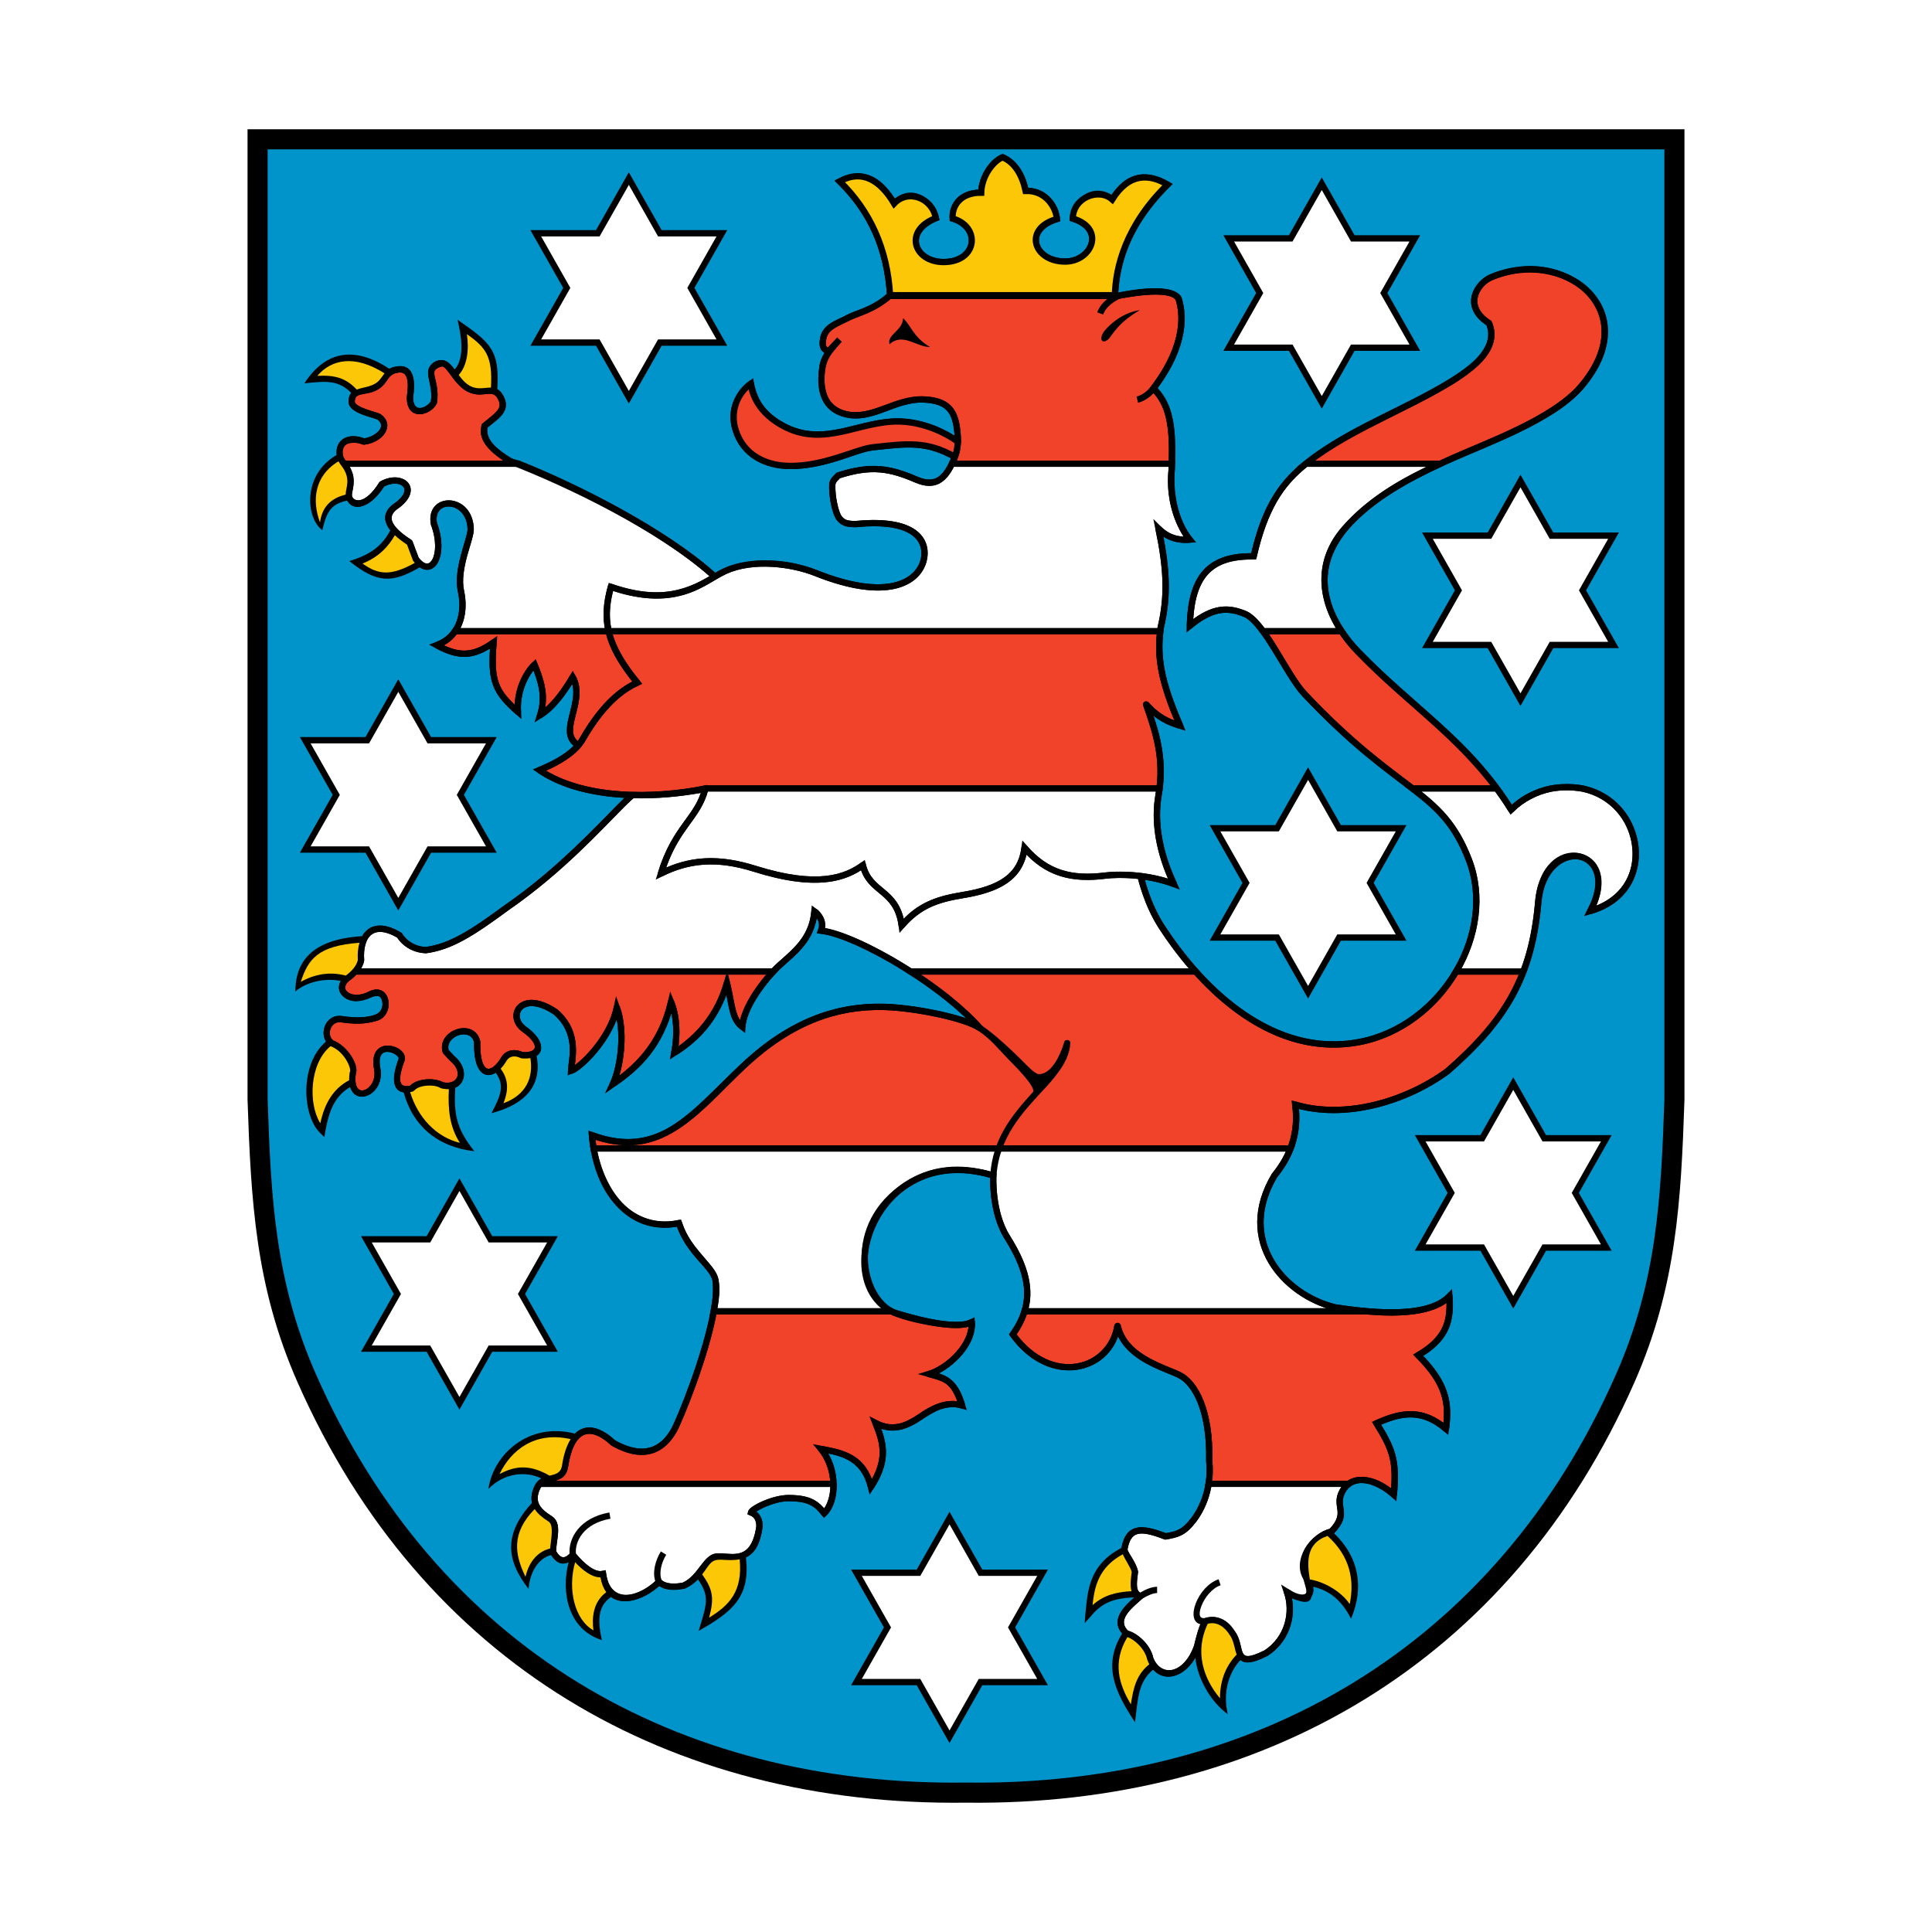 <?xml version="1.0" encoding="UTF-8" standalone="no"?>
<svg
   xmlns:dc="http://purl.org/dc/elements/1.1/"
   xmlns:cc="http://creativecommons.org/ns#"
   xmlns:rdf="http://www.w3.org/1999/02/22-rdf-syntax-ns#"
   xmlns:svg="http://www.w3.org/2000/svg"
   xmlns="http://www.w3.org/2000/svg"
   xmlns:xlink="http://www.w3.org/1999/xlink"
   xmlns:sodipodi="http://sodipodi.sourceforge.net/DTD/sodipodi-0.dtd"
   xmlns:inkscape="http://www.inkscape.org/namespaces/inkscape"
   viewBox="0 0 800 800"
   id="svg3072"
   version="1.1"
   inkscape:version="0.48.4 r9939"
   width="100%"
   height="100%"
   sodipodi:docname="Coat_of_arms_of_Thuringia.svg">
  <defs
     id="defs3117" />
  <sodipodi:namedview
     pagecolor="#ffffff"
     bordercolor="#666666"
     borderopacity="1"
     objecttolerance="10"
     gridtolerance="10"
     guidetolerance="10"
     inkscape:pageopacity="0"
     inkscape:pageshadow="2"
     inkscape:window-width="1301"
     inkscape:window-height="744"
     id="namedview3115"
     showgrid="false"
     inkscape:zoom="0.34005764"
     inkscape:cx="-72.525424"
     inkscape:cy="347"
     inkscape:window-x="65"
     inkscape:window-y="24"
     inkscape:window-maximized="1"
     inkscape:current-layer="svg3072" />
  <rect
     style="fill:#ffffff;fill-opacity:1;stroke:none"
     id="rect3146"
     width="800"
     height="800"
     x="0"
     y="0" />
  <g
     id="g3121"
     transform="translate(102,53.52)">
    <path
       id="path3074"
       d="M 297.91,692.93 C 175.44,694.51 72.58,635.45 21.19,518.82 3.781,479.31 1.914,443.75 0.502,401.87 L 0.5,0 h 595 v 401.87 c -1.416,41.875 -3.282,77.44 -20.691,116.95 -51.38,116.6 -154.47,175.65 -276.9,174.11 z"
       inkscape:connector-curvature="0" />
    <path
       id="path3076"
       d="M 587.19,401.66 587.188,8.32 H 8.828 v 393.42 c 1.337,40.65 3.077,75.39 19.971,113.73 49.939,113.33 149.64,170.68 269.06,169.14 119.42,1.54 219.4,-55.81 269.34,-169.14 16.92,-38.41 18.61,-73.1 19.99,-113.81"
       inkscape:connector-curvature="0"
       style="fill:#0094cb" />
    <g
       id="g3078"
       style="stroke:#000000;stroke-width:2.6">
      <path
         id="path3080"
         d="m 40.568,138.49 c 0,0 -1.353,-1.551 -1.612,-2.518 -1.533,-5.729 2.772,-9.414 9.684,-6.645 7.1,-0.763 11.294,-6.908 6.147,-10.342 -3.03,-1.157 -10.447,-2.613 -11.148,-5.765 -0.381,-6.102 5.498,-3.843 10.01,-6.484 4.958,-2.905 3.051,-6.528 9.387,-7.291 5.34,-0.572 5.575,5.446 4.767,11.11 -0.507,9.277 7.863,6.337 9.872,2.492 1.424,-9.592 -5.06,-13.978 2.948,-16.07 3.336,-0.874 6.337,8.01 11.531,10.531 5.895,2.865 9.579,-1.526 12.629,2.67 3.578,5.541 0,7.671 -6.127,12.646 -0.132,1.801 -2.586,6.61 10.633,14.657 1.174,0.453 3.596,1.016 3.596,1.016 h -72.31 z m 149.46,134.49 c -22.278,4.468 -50.908,4.435 -68.68,-7.604 6.323,-2.586 14.452,-6.815 17.82,-12.649 4.309,-7.469 11.782,-18.679 22.704,-23.565 -6.697,-8.141 -10.39,-14.877 -11.873,-21.359 h 228.42 c -1.191,10.457 -0.057,20.16 8.212,39.18 -4.599,-1.436 -9.25,-3.354 -14.08,-8.909 2.813,8.106 7.49,19.615 5.578,34.908 h -188.1 z M 438.758,138.5 c 19.387,-15.635 50.11,-25.542 68.02,-39.535 9.639,-7.529 9.696,-14.201 7.76,-18.682 -11.209,-7.185 -4.599,-16.67 0.862,-18.969 10.303,-4.337 23.568,-5.461 35.639,2.299 9.958,6.4 18.971,22.418 1.724,42.824 -11.573,13.696 -39.924,23.739 -52.31,29.32 -1.93,0.87 -3.952,1.783 -6.03,2.747 z m 14.677,69.3 c 1.917,2.912 4.193,5.734 6.789,8.423 21.545,22.324 40.806,33.88 57.57,56.753 h -34.906 c -10.593,-8.165 -24.769,-17.949 -44.805,-39.22 -5.216,-5.535 -11.227,-17.891 -17.15,-25.956 z m -303.43,0 c 1.483,6.482 5.176,13.216 11.873,21.358 -10.922,4.886 -18.396,16.1 -22.704,23.565 -0.468,0.812 -1.028,1.592 -1.664,2.341 -9.292,-5.263 3.363,-17.793 -2.362,-28.2 -4.575,7.784 -9.08,13.05 -13.508,15.808 2.474,-7.685 0.557,-13.911 -2.299,-20.982 -3.618,3.465 -7.474,10.922 -6.898,19.544 -9.485,-8.336 -11.434,-12.836 -10.06,-28.741 -8.091,5.743 -14.08,6.323 -23.568,1.151 3.4,-1.238 5.91,-3.292 7.641,-5.843 z M 44.995,348.75 h 173.2 c -5.402,5.756 -12.447,15.633 -12.824,22.949 -4.386,-3.432 -3.936,-8.176 -6.337,-18.204 -3.814,13.436 -11.818,22.537 -21.827,28.97 1.526,-8.05 0.953,-15.534 -1.335,-21.11 -4.24,18.587 -15.343,27.974 -24.16,34.12 3.467,-7.366 5.184,-22.21 1.716,-31.786 -2.67,12.821 -14.967,24.818 -18.968,26.21 0.255,-4.572 3.668,-15.489 -6.291,-24.306 -14.39,-9.77 -20.589,1.746 -13.05,7.103 8.05,5.721 7.274,11.271 -0.961,10.719 -2.667,-1.345 -5.83,-1.144 -7.48,1.526 -4.336,7.475 -11.356,8.95 -11.11,-7.1 -1.951,-8.243 -15.288,-3.532 -13.01,4.049 l 2.668,2.861 c 6.528,5.339 3.636,12.935 -4.195,11.11 -2.98,-1.862 -10.06,-1.63 -12.483,1.335 -7.482,1.907 -7.1,-4.386 -4.195,-12.06 0.763,-4.24 -12.675,-8.815 -10.15,4 1.91,10.426 -12.08,15.627 -10.15,1.761 1.28,-2.605 -2.905,-10.385 -8.815,-12.483 -4.081,-3.314 -1.38,-10.722 4.082,-9.921 5.184,0.761 9.501,0.914 14.503,-0.612 6.06,-1.847 4.77,-13.465 -2.714,-9.572 -8.05,4.19 -14.919,-1.723 -9.578,-6.534 1.047,-0.708 2.336,-1.751 3.457,-3.03 z m 76.46,212.16 c 3.209,-3.534 9.523,-0.832 10.528,-7.363 2.479,-16.11 10.531,-18.394 19.918,-9.578 12.792,7.192 20.556,2.88 25.1,-5.146 2.403,-4.235 13.235,-30.72 16.547,-49.4 h 73.53 c 0.726,0.382 1.474,0.694 2.241,0.927 13.275,4.04 25.725,6.291 31.06,3.623 0.572,9.959 -10.531,19.348 -17.631,21.445 6.147,1.716 10.196,2.096 13.627,13.01 -6.337,-1.907 -13.01,1.57 -16.874,4.424 -5.199,3.841 -11.672,6.724 -18.962,2.866 3.432,8.435 5.193,15.343 -1.907,26.448 -3.292,-13.399 -14.1,-14.437 -20.683,-15.725 3.556,4.232 5.09,9.56 5.171,14.463 H 121.44 m 342.15,-71.48 c 12.898,1.147 27.821,0.829 34.554,-6.192 0.575,9.196 -0.349,17.17 -12.933,24.43 11.729,11.695 12.933,19.831 11.496,30.466 -9.485,-8.05 -17.829,-7.22 -28.742,-2.299 7.03,11.272 8.336,15.808 7.185,29.604 -7.346,-6.659 -14.426,-7.447 -18.627,-4.527 h -58.06 c 0.455,-2.855 0.604,-6.05 0.236,-9.557 0.507,-20.947 -5.907,-32.14 -12.07,-35.36 -6.04,-3.155 -22.993,-7.178 -25.868,-20.687 -2.875,18.682 -27.592,25.579 -43.4,3.737 2.222,-3.14 3.901,-6.296 4.91,-9.616 z m -70.52,-140.68 c 18.676,20.881 42.21,34.02 67.65,29.25 17.233,-3.234 31.682,-14.731 40.23,-29.25 h 27.842 c -6.082,15.972 -16.393,28.14 -31.508,41.36 -17.599,12.817 -42.537,19.831 -62.944,13.797 0.929,7.126 -0.032,13.1 -1.988,18.17 h -288.57 c -0.304,-1.776 -0.54,-3.621 -0.704,-5.533 28.736,10.531 42.22,-9.488 63.04,-28.932 19.434,-18.15 38.33,-24.623 57.637,-24.2 13.08,0.285 34.35,4.718 40.11,8.862 -7.361,-8.255 -18.02,-16.584 -28.852,-23.521 z M 292.16,138.494 c 0.309,-0.639 0.609,-1.317 0.906,-2.028 1.662,-3.99 1.868,-7.76 1.147,-12.795 -1.041,-7.286 -3.938,-11.323 -13.654,-11.781 -12.215,-0.575 -21.12,8.768 -32.3,6.093 -11.865,-2.84 -10.353,-15.03 -9.694,-19.653 0.354,-2.476 1.4,-4.364 2.697,-6.17 0,0 -0.881,-0.495 -1.211,-0.661 -1.816,-1.045 -1.597,-3.302 -0.936,-5.951 1.65,-4.292 5.77,-5.147 10.159,-7.529 3.502,-1.9 10.204,-3.02 16.987,-9.04 l 94.77,-0.007 c 0,0 21.844,-4.788 25,1.248 1.666,5.468 3.737,18.394 -10.451,37.1 6.939,6.789 8.06,16.07 7.645,31.18"
         inkscape:connector-curvature="0"
         style="fill:#f0432a" />
      <path
         id="path3082"
         d="m 190.05,273.13 c -3.161,12.359 -12.359,15.521 -18.394,35.06 11.496,-5.748 23.28,-6.898 38.795,-2.01 26.19,8.247 37.705,3.67 44.842,-1.436 2.875,11.784 14.08,9.773 16.09,25 7.185,-8.334 14.664,-10.915 25.294,-12.646 15.561,-2.536 24.04,-7.776 25.579,-19.544 9.196,10.635 19.544,13.221 33.34,11.491 3.363,-0.423 8.711,-0.547 14.664,0.176 0.312,1.288 0.678,2.562 1.048,3.834 1.203,4.02 2.985,8.852 5.558,13.579 0.624,1.146 1.291,2.279 2.01,3.398 3.913,6.04 8.175,11.771 12.737,17.04 l 1.464,1.664 h -118.06 l -2.642,-1.666 c -13.684,-8.46 -27.25,-14.515 -34.411,-15.227 1.907,-4.767 -2.711,-8.05 -2.711,-8.05 -0.94,11.92 -9.59,17.97 -14.53,22.46 l -0.005,-0.003 -0.886,0.832 c -0.52,0.505 -1.065,1.06 -1.632,1.664 H 45 c 0.455,-0.517 0.881,-1.077 1.253,-1.664 0.585,-0.924 1.033,-1.922 1.243,-2.979 -0.731,-10.291 4.582,-17.1 15.915,-10.342 0,0 3.242,5.889 10.914,6.147 10.313,-1.401 18.959,-6.918 33.522,-17.629 22.461,-15.517 37.813,-32.633 46.985,-41.861 1.946,-1.957 3.608,-3.557 5.01,-4.715 10.11,0.288 20.351,-0.703 29.505,-2.437 m 231.59,-65.46 c -2.568,-3.5 -5.117,-6.191 -7.578,-7.168 -6.316,-2.512 -12.683,-3.311 -22.699,4.961 0.575,-19.831 7.611,-29.07 26.443,-28.742 4.599,-20.12 11.353,-29.631 20.11,-37.08 0.505,-0.429 1.018,-0.854 1.541,-1.275 h 55.663 c -12.973,6.01 -28.365,14.08 -39.542,26.808 -11.482,13.08 -10.474,28.777 -1.446,42.495 h -32.494 z m 85.266,94.66 c -5.714,-14.774 -12.725,-21.316 -23.316,-29.477 h 34.906 c 2.02,2.751 3.995,5.664 5.939,8.779 4.555,-4.555 10.452,-7.544 16.645,-8.779 3.68,-0.581 7.67,-0.853 12.839,0 6.647,1.377 12.79,4.99 17.07,11.08 8.368,11.898 7.764,33.34 -13.792,39.661 13.782,-26.325 -18.969,-32.766 -21.557,-3.737 -0.953,11.08 -2.974,20.442 -6.144,28.766 l -27.838,-0.002 c 8.35,-14.18 11.07,-31.24 5.25,-46.29 z m -419.75,-94.66 c 3.103,-4.565 3.703,-10.714 2.417,-16.588 -2.01,-9.189 4.104,-21.738 4.03,-25.566 -0.288,-13.802 -17.394,-13.948 -15.234,-2.306 4.886,12.933 -1,23.2 -7.474,14.659 l -2.586,-6.898 c -9.376,-6.02 -11.615,-11.335 -4.961,-15.517 9.196,-7.1 1.335,-13.01 -6.528,-8.626 -5.585,8.996 -11.641,9.723 -13.438,5.765 -1.038,-2.289 1.57,-5 -0.19,-10.573 -0.453,-1.431 -1.925,-3.66 -1.925,-3.66 h 72.29 c 24.752,9.891 60.49,28.03 81.14,46.786 -8.223,4.867 -19.863,12.188 -43.04,4.22 -1.798,6.499 -2.325,12.294 -0.951,18.305 h -63.55 z m 156.68,353.11 c 0.082,5.089 -1.405,9.716 -3.836,12.177 -3.096,-3.812 -5.855,-6.296 -14.776,-6.286 -6.504,0.007 -15.04,4.391 -15.529,5.905 2.523,0.953 3.581,3.239 3.477,5.956 -2.67,18.585 -15.15,10.342 -19.348,12.826 -4.02,2.38 -5.194,8.43 -11.912,11.526 -7.819,1.716 -10.342,-1.57 -10.342,-1.57 -6.84,7.03 -21.07,12.07 -23.16,-3.242 -3.928,0.933 -8.842,-3.42 -12.483,-7.863 -1.907,1.907 -4.973,4.453 -8.2,-1.144 -0.25,-4.44 2.61,-11.392 -1.182,-13.773 -5.537,-3.479 -8.163,-7.01 -5.345,-13.05 0.272,-0.58 0.594,-1.06 0.956,-1.459 h 121.68 z m 213.4,0 c -1.058,0.735 -1.934,1.706 -2.585,2.876 -3.797,6.826 3.104,8.837 -4.656,16.884 -7.784,1.8 -14.89,12.13 -10.352,19.256 4.03,6.323 0.58,11.209 -8.04,5.748 2.873,8.334 0.575,19.256 -8.623,25.292 -14.37,7.185 -9.485,-2.299 -14.08,-8.336 -4.599,-7.474 -10.922,-4.886 -10.922,-4.886 -1.278,1.038 -3.074,8.302 -3.564,10.407 -4.46,12.784 -15.667,14.956 -19.427,5.112 -1.099,-5.302 -6.534,-9.713 -9.773,-10.347 -6.798,-6.03 2.445,-12.415 5.748,-15.521 -3.544,-1 -2.873,-5.173 -2.299,-10.06 -0.897,-4.235 -4.901,-8.04 -4.312,-9.773 1.607,-8.525 6.444,-9 16.958,-4.886 4.886,-0.862 7.474,-1.437 11.494,-6.61 1.322,-1.699 5.084,-7.03 6.377,-15.16 h 58.06 z m -30.8,-127.69 c -16.1,27.02 4.02,49.44 25,54.61 3.682,0.557 8.141,1.174 12.871,1.595 h -141.32 c 2.556,-8.406 0.825,-17.849 -7.21,-30.624 -6.642,-10.556 -5.748,-25.579 -5.748,-25.579 -7.802,-2.289 -20.598,-4.822 -33.34,2.299 -27.808,15.539 -22.258,46.851 -8.892,53.904 h -73.54 c 0.901,-5.075 1.246,-9.574 0.716,-12.893 -0.891,-5.583 -10.962,-10.991 -15.15,-23.587 -16.532,3.401 -31.436,-8.091 -35.32,-30.876 l 288.57,5e-4 c -1.673,4.332 -4.072,8 -6.636,11.15 z m -236.39,-159.95 0.688,-0.292 188.1,-0.002 c -0.113,0.899 -0.25,1.811 -0.409,2.735 h -0.002 c -1.873,10.857 0.003,23.286 6.326,36.795 -10.633,-4.02 -22.575,-4.193 -28.454,-3.457 -13.795,1.731 -24.14,-0.855 -33.34,-11.491 -1.54,11.769 -10.02,17.01 -25.579,19.544 -10.63,1.731 -18.11,4.31 -25.294,12.646 -2.01,-15.232 -13.22,-13.22 -16.09,-25 -7.137,5.105 -18.649,9.684 -44.842,1.436 -15.514,-4.886 -27.298,-3.735 -38.795,2.01 6.04,-19.544 15.232,-22.706 18.394,-35.06 m -40.05,-65.34 c -1.374,-6.01 -0.847,-11.806 0.951,-18.305 27.592,9.485 38.831,-2.695 47.42,-6.61 11.353,-5.173 27.521,-3.066 37.36,0.862 29.891,11.928 42.39,3.737 44.692,-5.173 1.748,-6.773 -1.437,-17.676 -28.02,-15.09 -3.448,0 -5.173,-0.287 -6.903,-2.45 -1.667,-2.085 -3.156,-9.478 -2.868,-14.221 0.634,-2.113 1.436,-2.201 2.444,-3.448 13.797,-4.455 21.493,-2.935 32.33,1.718 7.19,3.086 11.351,0.517 14.763,-6.588 h 91.08 l -0.069,2.14 c -1.92,18.481 7.474,29.32 7.474,29.32 -4.599,0.287 -8.909,-0.575 -12.933,-4.599 3.45,16.67 4.02,27.88 0.862,41.1 l -0.166,1.347 h -228.42 z"
         inkscape:connector-curvature="0"
         style="fill:#ffffff" />
    </g>
    <path
       id="path3084"
       d="m 437.82,600.73 c -0.49,-2.18 -1.79,-9.44 0.86,-13.58 2.368,-3.688 6.125,-6.64 9.934,-7.655 6.721,-7.162 0.253,-9.251 4.198,-16.343 4.651,-8.362 15.08,-5.132 21.242,-0.356 0.75,-11.554 -0.745,-15.949 -7.182,-26.27 0,0 -0.55,-1.179 0.572,-1.885 10.469,-4.72 18.981,-5.865 28.25,1.01 0.887,-9.139 -0.84,-16.532 -11.393,-27.06 0,0 -1.104,-1.13 0.27,-2.06 10.784,-6.219 12.552,-12.817 12.4,-20.541 -10.833,7.866 -33.32,5.112 -46.49,3.123 -21.435,-5.285 -42.609,-28.469 -25.874,-56.56 6.915,-8.524 9.869,-17.597 8.45,-28.477 0,0 -0.069,-1.65 1.669,-1.424 19.893,5.884 44.39,-0.934 61.76,-13.567 23.685,-20.735 34.508,-38.37 37.16,-69.22 2.752,-30.892 35.89,-23.545 25.361,1.61 23.696,-9.392 17.658,-42.19 -5.919,-47.19 -4.02,-0.685 -8.18,-0.806 -12.572,0 -5.91,1.203 -11.521,4.065 -15.85,8.394 -1.214,0.768 -2.036,-0.233 -2.036,-0.233 -17.263,-27.677 -41.33,-42.514 -63.34,-65.31 -13.969,-14.473 -20.708,-35.24 -5.385,-52.693 19.09,-21.743 47.5,-29.31 72.44,-41.481 10.07,-4.912 19.828,-10.749 25.425,-17.371 25.968,-30.728 -7.01,-55.22 -35.857,-43.07 -5.104,2.148 -10.474,10.374 -0.664,16.663 l 0.495,0.582 c 6.04,13.979 -14.08,24.881 -23.789,30.23 -17.862,9.84 -38.31,17.535 -53.887,30.78 -8.515,7.239 -15.14,16.489 -19.684,36.37 0,0 0.034,0.959 -1.298,1.016 -17.02,-0.299 -23.86,7.313 -24.982,24.655 9.159,-6.7 15.514,-5.875 21.745,-3.396 8.711,3.465 17.944,25.75 25.19,33.445 9.974,10.588 18.488,18.317 25.827,24.415 7.358,6.113 13.538,10.592 18.825,14.665 10.689,8.237 17.904,14.956 23.737,30.04 5.961,15.415 3.202,32.786 -5.198,47.19 -8.693,14.909 -23.508,26.782 -41.26,30.11 -35.862,6.727 -65.52,-21.26 -83.19,-48.53 -4.567,-7.105 -7.175,-14.959 -8.564,-20.324 -5.471,-0.594 -10.347,-0.465 -13.453,-0.075 -13.236,1.662 -23.578,-0.574 -32.69,-9.961 -2.561,10.789 -11.606,15.635 -26.18,18.01 -10.479,1.707 -17.609,4.201 -24.512,12.208 -1.662,1.06 -2.288,-0.683 -2.288,-0.683 -1.833,-13.872 -11.893,-12.618 -15.546,-23.09 -7.635,4.908 -19.7,8.399 -44.488,0.594 -15.222,-4.792 -26.652,-3.648 -37.818,1.935 -2.049,0.392 -1.835,-1.556 -1.835,-1.556 3.076,-9.961 6.972,-15.769 10.464,-20.606 2.89,-4 5.718,-7.655 7.319,-12.395 -8.688,1.556 -18.318,2.449 -27.885,2.216 -1.879,1.607 -4.255,3.998 -7.192,7.02 -13.899,14.276 -27.994,27.894 -44.488,39.29 -14.53,10.685 -23.431,16.42 -34.12,17.872 -4.921,-0.146 -9.496,-2.526 -12.04,-6.482 -9.835,-5.721 -14.348,-0.354 -13.664,9.288 l -0.022,0.347 c -0.694,3.494 -3.586,6.506 -6.427,8.448 -4.253,3.92 1.983,7.558 8.163,4.342 9.168,-4.768 11.578,9.582 3.7,11.985 -5.265,1.607 -9.798,1.431 -15.08,0.656 -3.817,-0.56 -6.246,4.785 -3.222,7.479 5.939,2.266 10.917,10.233 9.419,13.988 -1.525,11.628 9.109,6.395 7.593,-1.873 -2.87,-14.583 13.912,-10.627 12.723,-4.02 -1.191,3.21 -4.81,12.23 2.204,10.65 3.098,-3.207 10.322,-3.299 13.674,-1.39 5.654,1.191 8.778,-4.04 2.814,-8.919 l -2.732,-2.92 -0.297,-0.517 C 78.526,373 94.484,367.562 96.848,377.547 l 0.035,0.322 c -0.235,14.912 5.119,12.535 8.674,6.407 2.081,-3.365 5.952,-3.537 8.939,-2.144 5.312,0.265 7.982,-2.598 -0.132,-8.361 -8.857,-6.291 -1.414,-20.08 14.54,-9.253 7.561,6.677 8.319,14.12 7.14,22.993 4.787,-3.447 13.891,-13.453 16.1,-24.08 0.111,-0.621 1.788,-1.355 2.511,-0.179 3.03,8.364 2.259,20.44 -0.196,28.611 7.908,-6.06 16.539,-15.03 20.13,-30.788 -1e-4,-0.884 1.982,-1.513 2.486,-0.206 2.11,5.141 2.803,11.73 1.89,18.828 8.616,-6.164 15.408,-14.59 18.801,-26.55 0.188,-0.713 2.179,-1.446 2.531,0.052 0.904,3.77 1.847,12.433 4.151,15.694 1.776,-7.871 9.359,-18.13 15.373,-23.598 6.939,-6.305 13.273,-11.05 14.12,-21.586 0.075,-0.837 1.333,-1.885 2.897,-0.257 1.89,1.969 3.276,4.508 2.787,7.326 8.198,1.426 22.17,8 35.721,16.638 11.02,7.02 21.943,15.517 29.497,23.992 l -1.741,1.932 c -5.412,-3.894 -26.32,-8.331 -39.37,-8.616 -18.937,-0.414 -37.507,5.909 -56.716,23.85 -18.05,16.861 -33.599,39.31 -62.43,29.881 2,17.263 12.921,37.61 34.25,33.22 0,0 1.188,-0.287 1.505,0.869 2.804,8.428 7.831,12.421 12.799,18.939 4.055,5.32 2.784,11.995 1.686,18.18 -3.339,18.825 -14.221,45.45 -16.693,49.811 -4.894,8.634 -13.446,13.198 -26.884,5.642 -8.69,-8.108 -15.627,-6.689 -17.986,8.638 -1.281,8.326 -9.278,4.216 -11.593,9.174 -2.395,5.134 -0.468,8.05 4.856,11.392 4.57,2.87 1.686,10.167 1.779,14.499 2.197,3.628 3.871,2.63 5.54,1.033 -0.483,-6.464 4.166,-14.899 16.48,-17.09 l 0.46,2.576 c -11.247,2 -14.769,9.475 -14.317,14.476 3.722,4.463 7.983,7.821 10.925,7.123 0,0 1.394,-0.258 1.598,1.095 1.632,11.972 12.462,10.494 20.38,3.235 -1.323,-3.774 0.049,-8.797 2.283,-12.376 l 2.221,1.385 c -2.147,3.442 -3.041,7.781 -1.91,10.447 2,1.979 6.58,1.528 8.814,1.05 6.469,-3.054 8.418,-11.71 14.174,-12.08 2.744,-0.178 5.464,0.533 8.218,0.138 3.239,-0.466 6.697,-2.44 7.983,-11.272 0.07,-2.306 -0.812,-3.926 -2.635,-4.616 -0.611,-0.007 -0.924,-0.951 -0.782,-1.629 0.792,-2.439 10.258,-6.801 16.772,-6.809 8.389,-10e-5 11.764,2.154 14.766,5.55 4.562,-6.667 2.625,-17.862 -2.325,-23.753 -0.53,-0.518 -0.215,-2.196 1.253,-2.125 9.273,1.815 16.987,3.494 20.817,13.802 5.02,-9.166 3.38,-15.201 0.309,-22.748 -0.582,-1.397 0.572,-2.445 1.823,-1.649 13.156,6.962 19.268,-9.587 33.24,-7.88 -2.799,-7.5 -5.268,-8.126 -12,-10 -0.902,0.148 -1.218,-1.884 -0.018,-2.516 6.38,-1.885 15.853,-9.87 16.66,-18.308 -7.256,1.929 -26.471,-2.055 -32.575,-5.276 -26.661,-14.07 -6.59,-73.23 43.21,-58.62 l 0.938,1.333 c 0,0 -0.213,3.656 0.377,8.597 0.597,4.991 2,11.165 5.173,16.209 8.857,14.08 12.319,26.904 2.801,40.91 15.341,20.291 37.89,13.04 40.498,-3.911 0.023,-0.75 2.01,-1.588 2.573,-0.074 1.323,6.222 5.9,10.352 11.122,13.366 5.335,3.078 11.06,4.862 14.07,6.434 6.843,3.576 13.267,15.43 12.775,36.467 0.916,8.914 -1.335,18.427 -6.89,25.574 -4.294,5.523 -7.236,6.202 -12.299,7.095 l -0.704,-0.07 c -10.489,-4.106 -13.857,-3.185 -15.217,4.159 0.418,2.118 3.576,5.454 4.329,9.01 l 0.02,0.423 c -0.231,1.962 -1.342,7.153 0.881,8.448 2.217,-1.315 4.808,-2.435 7.02,-2.435 v 2.61 h 0.017 c -1.597,0 -3.869,0.943 -6.098,2.321 -3.271,3.036 -11.06,8.399 -5.919,13.278 3.715,0.958 9.186,5.575 10.402,11.17 2.984,7.61 12.483,7.495 16.911,-5.104 0.319,-1.364 1.35,-5.869 2.583,-8.76 -6.385,-1.479 -1.052,-15.694 7.569,-18.617 l 0.84,2.479 c -3.562,1.208 -6.721,5.162 -8.03,8.78 -0.644,1.774 -1.573,5.248 1.531,4.803 0.208,-0.072 0.605,-0.198 1.151,-0.3 4.733,-0.896 8.685,1.686 11.185,5.719 4.882,6.494 -0.371,14.28 12.349,7.94 8.579,-5.672 10.739,-15.903 8.04,-23.731 -0.245,-0.627 0.699,-1.676 1.937,-1.531 2.335,1.398 5.03,3.821 7.02,1.825 0.857,-0.857 -0.307,-3.476 -0.808,-5.673 z M 137.24,253.31 c 0.294,-0.403 0.562,-0.812 0.803,-1.231 4.119,-7.138 11.276,-17.99 21.778,-23.374 -12.178,-15.261 -13.887,-25.941 -10.124,-39.55 0,0 0.258,-1.508 1.686,-0.887 14.602,5.02 26.17,4.978 39.19,-2.491 l 1.219,-0.708 c -21.696,-19.07 -58.756,-37.03 -82.983,-46.37 -4.57,-2.759 -12.04,-7.786 -11.724,-14.03 0.042,-0.842 0.221,-1.491 0.255,-1.949 l 0.48,-0.919 c 1.825,-1.481 5.152,-3.861 6.434,-5.813 0.844,-1.286 1.013,-2.618 -0.54,-5.05 -1.738,-2.39 -5.092,-0.979 -7.601,-1.097 -9.208,-0.428 -12.696,-12.257 -15.169,-11.61 -5.01,1.312 -2.72,4.111 -2.053,8.342 0.299,1.887 0.448,4.097 0.067,6.66 l -0.134,0.414 c -2.858,5.468 -12.903,7.217 -12.332,-3.227 0.374,-2.621 1.478,-10.191 -3.319,-9.676 -6.226,0.75 -3.913,6.622 -12.779,8.539 -2.477,0.535 -5.635,0.238 -5.464,3.734 0.696,2.202 8.547,4.069 10.316,4.746 7.324,4.844 0.538,12.11 -6.474,12.864 l -0.627,-0.087 c -4.887,-1.957 -11.2,0.198 -7.449,6.107 2.833,4.463 4.557,6.13 3.443,12.254 -0.148,0.808 -0.629,2.494 -0.272,3.282 0.847,1.868 5.286,3.502 11.133,-5.914 l 0.475,-0.453 c 9.409,-5.248 18.372,2.766 7.913,10.84 -5.03,3.161 -4.654,7.199 4.919,13.346 l 0.518,0.641 2.519,6.715 c 2.804,3.616 4.632,2.71 5.684,0.748 1.427,-2.662 1.775,-8.04 -0.592,-14.302 -2.561,-13.689 17.436,-13.902 17.765,1.815 0.052,2.491 -2.093,8.549 -2.781,11.137 -1.265,4.751 -2.207,9.917 -1.275,14.177 1.9,8.681 -0.139,18.283 -8.316,22.775 7.668,3.577 12.809,2.67 19.789,-2.284 0.632,-0.512 2.204,-0.198 2.061,1.179 -1.228,14.219 0.203,18.842 7.42,25.649 0.352,-7.708 3.891,-14.218 7.329,-17.51 0.699,-0.501 1.748,-0.607 2.118,0.455 2.439,6.04 4.304,11.704 3.215,18.255 3.304,-2.873 6.727,-7.261 10.251,-13.255 0.525,-0.507 1.468,-1.345 2.274,0.034 5.625,10.219 -5.094,22.12 0.946,27.07 z M 295.95,128.7 c -0.106,3.366 -0.493,5.077 -1.496,7.89 l -0.156,0.382 -0.247,0.584 c -3.682,8.508 -8.505,12.44 -17.14,8.732 -10.514,-4.513 -17.847,-5.988 -31.06,-1.786 -0.864,0.966 -1.454,1.157 -1.9,2.551 -0.24,4.648 1.253,11.494 2.593,13.169 1.328,1.66 2.502,1.956 5.818,1.959 26.896,-2.598 31.446,8.614 29.353,16.725 -2.637,10.216 -16.465,18.03 -46.44,6.06 -9.664,-3.856 -25.433,-5.857 -36.34,-0.887 -6.02,2.742 -9.879,6.191 -16.732,8.386 -7.383,2.367 -16.988,3.053 -30.33,-1.283 -3.128,12.391 -1.224,22.258 11.02,37.15 0,0 0.798,1.345 -0.476,2.024 -10.506,4.7 -17.8,15.564 -22.11,23.03 -3.19,5.53 -10.219,9.578 -16.16,12.225 17.485,10.454 44.45,10.377 65.65,6.248 1.88,-0.455 1.518,1.608 1.518,1.608 -1.595,6.236 -4.664,10.206 -8.326,15.279 -3.053,4.23 -6.358,9.124 -9.142,16.993 10.967,-4.758 22.423,-5.38 36.994,-0.793 25.903,8.156 36.964,3.559 43.688,-1.253 1.3,-0.844 1.929,-0.005 2.033,0.753 2.539,10.412 12.691,9.582 15.647,22.481 6.935,-7.106 14.348,-9.49 24.26,-11.1 15.402,-2.509 23.07,-7.553 24.494,-18.422 0,0 0.594,-1.681 2.286,-0.686 8.844,10.226 18.713,12.738 32.19,11.05 5.505,-0.691 16.11,-0.609 26.19,2.536 -5.414,-12.639 -6.986,-24.383 -5.188,-34.799 2.417,-14 -0.641,-24.09 -5.117,-36.994 -0.419,-1.09 1.053,-2.336 2.222,-1.288 3.67,4.216 7.2,6.229 10.741,7.581 -7.615,-18.199 -8.399,-27.743 -6.989,-38.507 3.125,-13.1 2.581,-24.1 -0.847,-40.665 -0.28,-1.145 1.397,-1.879 2.205,-1.189 2.977,2.977 6.095,4.074 9.466,4.242 -2.672,-4.102 -7.71,-13.946 -6.231,-28.17 0.542,-15.576 -0.31,-24.67 -6.221,-31.24 -2.231,2.383 -4.649,3.561 -6.464,3.955 l -0.557,-2.556 c 1.459,-0.317 3.816,-1.451 5.936,-4.151 13.805,-18.201 11.813,-30.614 10.268,-35.781 -2.677,-4.567 -21.29,-0.939 -23.353,-0.513 -3.772,1.934 -5.877,4.123 -6.674,6.461 l -2.477,-0.844 c 0.718,-2.105 2.14,-3.947 4.17,-5.553 l -89.74,0.005 c -4.213,3.638 -8.753,5.659 -13.837,7.589 -3.063,1.164 -6.276,2.67 -9.09,4.32 -1.607,0.944 -2.778,2.01 -3.465,3.75 -0.267,1.078 -0.976,3.663 0.339,4.419 1.622,-1.684 2.987,-3.153 3.955,-4.175 l 1.9,1.798 c -1.085,1.147 -2.633,2.984 -4.285,5 -3.01,4.223 -3.556,10.593 -2.291,15.512 0.922,3.593 3.197,6.922 8.581,8.212 10.1,2.417 20.754,-6.66 32.05,-6.129 10.4,0.485 13.766,5.05 14.888,12.899 0.266,1.864 0.42,3.585 0.415,5.213 M 86.299,99.467 c 4.46,-5.179 2.529,-14.654 1.157,-20.583 13.631,9.469 17.507,12.43 16.453,28.707 0.681,0.377 1.338,0.958 1.977,1.837 4.461,6.91 -1.352,10.342 -5.988,14.08 -1.045,5.974 5.8,10.216 9.998,12.782 24.543,9.473 62.36,27.793 84.3,47.37 12.235,-7.153 29.29,-6.229 42.07,-1.129 29.802,11.893 40.979,3.319 42.941,-4.285 1.401,-5.427 -0.473,-16.01 -26.694,-13.458 -3.534,0 -5.865,-0.283 -7.988,-2.937 -1.977,-2.472 -3.447,-10.28 -3.153,-15.12 l 0.054,-0.297 c 0.701,-2.336 1.452,-2.377 2.677,-3.894 l 0.617,-0.423 c 14.15,-4.57 22.18,-2.992 33.25,1.759 7.937,3.408 11.11,-1.213 13.812,-7.601 -11.521,-6.05 -18.879,-4.726 -32.16,-3.297 -4.74,0.51 -9.708,2.782 -14.239,4.193 -6.06,1.888 -13.215,3.688 -20.698,3.544 -9.912,-0.19 -19.778,-4.653 -23.285,-15.798 -2.915,-9.26 1.189,-16.702 8.468,-21.849 1.281,8.775 4.889,14.12 12.723,18.449 16.631,9.196 31.22,-2.211 47.951,-1.813 8.07,0.191 15.937,2.955 22.758,7.207 -0.06,-0.964 -0.171,-1.977 -0.325,-3.059 -0.961,-6.721 -3.386,-10.234 -12.421,-10.659 -11.455,-0.538 -21.05,8.81 -32.538,6.06 -10.732,-2.57 -11.982,-12.03 -10.684,-21.11 0.312,-2.187 1.112,-3.95 2.103,-5.528 -2.692,-1.603 -2.155,-4.872 -1.528,-7.385 1.915,-5.01 6.709,-6.14 10.805,-8.362 2.316,-1.256 4.951,-1.989 7.373,-3.03 2.816,-1.208 5.976,-2.878 9.161,-5.661 -1.441,-19.07 -7.73,-33.378 -21.68,-46.911 10.997,-6.04 18.545,-2.511 24.997,7.459 8.183,-6.55 17.06,1.04 18.478,8.889 -13.86,5.206 -9.03,16.06 1.706,16.06 12.292,0 14.421,-12.447 2.529,-15.699 -0.58,-7.599 3.99,-12.579 11.824,-12.995 0.575,-5.709 4.413,-12.539 10.05,-14.778 6.144,2.445 9.144,7.973 10.617,14.01 7.856,0.317 12.925,6.779 13.248,13.911 -14.261,3.985 -9.392,15.351 2.046,15.355 9.428,0.003 15.788,-11.541 1.848,-15.543 0.173,-8.156 8.919,-16.11 17.336,-10.751 7.205,-10.514 15.615,-10.389 25.343,-4.538 -13.235,12.898 -21.46,26.974 -22.515,44.984 5.188,-1.09 22.904,-4.294 26.19,1.972 1.847,5.983 3.822,19.02 -9.892,37.595 6.66,7.148 7.635,16.807 7.234,31.33 l -0.07,2.19 c -0.909,8.76 1.031,21.249 7.158,28.372 1.184,1.563 -0.907,2.162 -0.907,2.162 -3.796,0.238 -7.504,-0.273 -11.02,-2.583 2.819,14.837 3.126,25.549 0.158,38.01 l -0.156,1.268 c -1.157,10.162 -0.096,19.622 8.113,38.504 0.273,0.914 0.047,1.991 -1.59,1.771 -3.455,-1.08 -7,-2.447 -10.635,-5.372 3.77,11.09 5.439,21.28 3.401,33.08 -1.82,10.538 -0.013,22.696 6.221,36.02 0,0 0.366,1.998 -1.647,1.778 -3.789,-1.434 -7.762,-2.37 -11.569,-2.943 1.407,5.156 3.874,12.188 7.96,18.543 17.07,26.34 45.846,53.88 80.51,47.38 16.901,-3.17 31.11,-14.508 39.481,-28.858 8.09,-13.865 10.635,-30.401 5.02,-44.926 -5.594,-14.463 -12.401,-20.826 -22.894,-28.913 -5.308,-4.091 -11.512,-8.587 -18.899,-14.726 -7.406,-6.152 -15.997,-13.951 -26.06,-24.633 -6.655,-7.06 -16.915,-29.888 -24.26,-32.809 -5.899,-2.346 -11.756,-3.195 -21.383,4.753 -1.176,0.956 -2.01,0.641 -2.14,-1.048 0.579,-19.959 7.755,-29.992 26.713,-30.02 3.779,-15.982 9.134,-27.786 21.869,-38.06 15.761,-12.712 35.15,-20.08 52.753,-29.78 8.165,-4.497 27.463,-14.691 22.797,-26.543 -12.11,-8.06 -4.354,-18.624 1.409,-21.05 31.38,-13.213 66.63,14.322 38.871,47.17 -12.307,14.565 -41.07,24.19 -58.794,32.405 -25.681,11.895 -62.687,33.598 -40.442,67.4 1.868,2.838 4.094,5.599 6.638,8.235 21.673,22.456 45.556,37.37 62.825,64.39 4.565,-4.121 10.226,-6.838 16.13,-8.02 4.191,-0.707 8.532,-0.81 13.1,-0.025 27.51,5.671 33.33,44.599 3.651,53.31 -1.764,0.406 -2.08,-0.958 -1.528,-1.862 13.215,-25.24 -16.774,-29.04 -19.09,-3.02 -2.717,31.595 -13.887,49.816 -38.14,71.04 -17.294,12.596 -41.72,19.778 -62.25,14.546 0.934,10.806 -2.318,19.986 -9.06,28.3 -15.353,25.883 3.7,47.49 24.18,52.575 12.41,1.872 37.34,5.05 46.22,-4.22 0.659,-0.656 2.246,-0.627 2.251,0.824 0.57,9.139 -0.349,17.406 -12.143,24.779 10.942,11.376 12.136,19.721 10.696,30.374 -0.144,0.812 -1.089,1.756 -2.144,0.824 -8.567,-7.269 -16.03,-6.954 -25.992,-2.704 6.481,10.595 7.715,15.568 6.585,29.12 0,0 -0.609,1.667 -2.182,0.86 -4.44,-4.02 -14.848,-9.79 -19.19,-1.986 -3.46,6.221 3.279,8.594 -4.696,16.988 10.511,10.11 12.356,22.597 7.01,35.386 -4.508,-8.911 -10.224,-12.187 -16.604,-13.475 0.77,5.335 0.495,8.571 -7.863,4.931 1.617,8.307 -1.258,18.11 -9.946,23.81 -4.045,2.029 -8.57,4.101 -11.351,1.744 -4.698,5.05 -7.487,13.179 -5.286,22.51 -7.443,-5.451 -12.626,-15.17 -13.421,-23.431 -4.646,7.844 -12.648,10.493 -17.478,4.99 -6.281,5.095 -6.281,12.14 -7.516,21.772 -8.284,-12.606 -13.5,-23.538 -5.318,-36.759 -4.933,-5.572 0.788,-11.21 5.079,-14.969 -7.851,0.314 -13.176,1.821 -17.985,7.775 l -2.625,2.89 0.307,-3.852 c 0.29,-2.685 0.51,-5.406 0.968,-8.09 1.627,-9.518 6.246,-15.16 13.966,-19.2 1.915,-9.963 8.098,-10.09 18.404,-6.11 4.465,-0.795 6.677,-1.364 10.328,-6.06 5.161,-6.637 7.214,-15.504 6.345,-23.779 0.496,-20.972 -5.9,-31.474 -11.376,-34.34 -3.03,-1.583 -8.795,-3.388 -14.167,-6.487 -4.317,-2.491 -8.544,-5.894 -10.904,-10.783 -5.971,16.66 -29.623,20.692 -44.651,-0.074 0,0 -0.627,-0.944 -0.007,-1.523 9.433,-13.312 6.249,-25.13 -2.34,-38.785 -4.438,-7.06 -6.132,-16.988 -5.981,-25.299 -48.11,-13.444 -64.66,46.876 -38.27,54.902 13.45,4.091 25.324,6.092 30.1,3.703 0,0 1.825,-0.441 1.89,1.095 0.528,9.196 -7.895,17.609 -14.959,21.28 l 0.688,0.226 c 6.04,2.085 8.332,6.665 10.209,12.633 0,0 0.223,1.644 -1.625,1.645 -12.519,-3.767 -19.212,12.864 -33.13,8.44 2.707,7.487 3.438,14.468 -3.136,24.751 -1.094,1.295 -2.351,0.456 -2.373,-0.392 -2.286,-9.302 -8.106,-12.5 -16.453,-14.15 4.181,6.882 5.424,19.472 -0.693,25.668 -1.072,1.174 -1.947,-0.094 -1.947,-0.094 -2.871,-3.537 -5.27,-5.813 -13.76,-5.801 -5.228,0.005 -11.174,2.861 -13.392,4.28 1.966,1.468 2.741,3.842 2.647,6.321 -1.048,7.323 -3.272,11.02 -6.942,12.658 1.877,16.11 -5.246,22.382 -19.575,30.438 3.364,-11.12 4.688,-14.231 -0.299,-21.327 -1.335,1.382 -2.989,2.699 -5.204,3.718 -3.599,0.822 -7.843,1.055 -10.835,-0.99 -5.04,4.599 -14.317,8.836 -19.987,4.559 -5.971,4.181 -5.275,10.888 -3.757,17.856 -14.03,-4.45 -17.01,-19.89 -13.753,-32.28 -2.056,1.032 -4.688,1.052 -7.212,-2.959 -5.332,1.36 -8.804,6.979 -9.387,14.04 -9.644,-12.369 -10.06,-23.06 1.437,-35.652 -0.48,-1.987 -0.211,-4.26 1.048,-6.957 0.731,-1.567 1.741,-2.509 2.855,-3.126 -6.484,-3.145 -15.403,-2.377 -21.946,4.339 1.93,-14.159 16.648,-27.909 35.845,-22.896 4.205,-4.216 10.174,-3.219 16.614,2.772 12.06,6.722 19,2.663 23.19,-4.726 2.326,-4.106 13.11,-30.448 16.393,-48.978 0.894,-5.04 1.206,-9.359 0.711,-12.457 -0.419,-2.637 -4.332,-6.556 -6.03,-8.51 -3.01,-3.457 -6.477,-7.804 -8.69,-13.792 -23.397,3.925 -34.841,-18.9 -36.467,-37.787 -0.216,-2.17 1.753,-1.34 1.753,-1.34 20.727,7.596 33.18,-1.109 47.09,-14.442 4.644,-4.45 9.396,-9.35 14.603,-14.216 19.662,-18.362 38.879,-24.984 58.56,-24.554 10.03,0.22 25.04,2.861 34.27,6.06 -6.84,-6.558 -15.419,-12.997 -24.12,-18.543 -14.431,-9.196 -28.885,-15.737 -36.11,-16.455 -1.402,-0.337 -1.085,-1.788 -1.085,-1.788 0.76,-1.897 0.191,-3.526 -0.565,-4.679 -2.185,11.658 -9.696,15.217 -16.817,22.718 -5.431,5.723 -12.334,15.46 -12.69,22.354 -0.433,1.625 -2.113,0.963 -2.113,0.963 -4.381,-3.428 -4.797,-9.262 -5.793,-14.285 -4.315,11.314 -11.04,18.77 -20.1,24.589 -1.65,1.04 -2.935,0.419 -2.754,-0.812 1.125,-5.941 1.07,-11.504 0.042,-16.15 -4.985,16.15 -14.34,24.02 -22.552,29.75 -1.145,0.636 -3.188,0.631 -2.883,-0.904 2.845,-6.04 4.471,-17.435 2.836,-26.366 -4.243,11.366 -14.503,21.2 -18.473,22.584 -2.236,0 -1.738,-1.308 -1.738,-1.308 0.196,-3.519 0.979,-6.806 0.688,-10.382 -0.335,-4.109 -1.843,-8.683 -6.477,-12.816 -12.623,-8.525 -17.793,0.52 -11.485,5 5.867,4.166 8.093,9.81 4.287,12.1 2.405,12.552 -5.072,20.16 -18.681,23.709 4,-7.67 5.479,-11.531 1.758,-16.757 -4.495,2.798 -9.134,-0.181 -8.98,-12.693 -1.639,-6.185 -11.868,-2.445 -10.523,3.242 l 2.388,2.559 c 5.285,4.382 5.107,11.163 0.367,13.13 -0.646,10.697 0.374,16.94 7.898,26.27 -15.02,-1.696 -25.425,-10.251 -29.28,-24.371 -5.991,-0.714 -3.779,-9.37 -2.038,-14.01 0.039,-1.934 -9.731,-6.821 -7.586,4.076 1.937,10.575 -10.07,15.893 -12.505,7.714 -7.083,4.183 -9.153,11 -10.717,20.747 l -1.808,-1.791 c -7.489,-7.42 -8.344,-28.694 2.519,-37.772 -2.7,-4.426 0.334,-11.501 6.531,-10.59 4.255,0.626 18.305,2.229 16.749,-6.01 -1.218,-6.447 -8.825,3.517 -15.751,-1.724 -2.196,-1.662 -2.843,-4.309 -1.409,-6.781 -6.14,-1.263 -13.934,0.178 -18.822,4.356 0,-11.74 6.177,-21.607 27.679,-22.887 2.611,-4.69 7.995,-6.353 16.11,-1.508 l 0.476,0.491 c 0,0 0.171,0.302 0.522,0.763 2.19,2.875 5.533,4.552 9.181,4.705 9.887,-1.374 18.287,-6.689 32.828,-17.383 16.37,-11.309 30.356,-24.831 44.15,-38.998 1.993,-2.046 3.774,-3.856 5.34,-5.342 -13.231,-0.743 -26.16,-3.789 -35.961,-10.429 -0.959,-0.649 -0.956,-1.769 0.247,-2.286 4.968,-2.031 10.86,-5.01 14.665,-8.866 -7.113,-5.723 1.842,-17.02 -0.594,-25.552 -4.171,6.672 -8.364,11.395 -12.608,14.03 -1.144,0.709 -2.375,-0.6 -1.927,-1.505 2.105,-6.543 0.862,-11.963 -1.501,-18.15 -2.912,3.635 -5.62,9.904 -5.146,17.02 -0.012,2 -1.847,1.372 -2.169,1.07 -9.282,-8.156 -11.64,-13.01 -10.706,-27.15 -7.443,4.587 -13.663,4.648 -22.684,-0.275 -1.142,-0.679 -0.617,-1.885 0.179,-2.378 8.79,-3.197 11.1,-12.376 9.228,-20.916 -1.54,-7.03 1.229,-15.11 3.167,-21.888 0.547,-1.91 0.844,-3.21 0.829,-3.931 -0.247,-11.813 -14.362,-12.391 -12.66,-2.682 2.476,6.625 2.311,12.8 0.409,16.351 -1.729,3.225 -4.642,3.973 -7.519,2.058 -11.621,6.724 -17.753,6.618 -29.18,-2.571 8.814,-2.673 13.595,-6.315 16.972,-12.787 -3.215,-4.049 -3.141,-8.097 2.278,-11.531 7.777,-6.04 1.328,-9.802 -4.852,-6.566 -5.157,8.099 -12.396,11.11 -15.299,5.828 -6.135,1.399 -8.379,3.809 -10.296,12.262 -6.803,-4.944 -8.346,-22.963 5.956,-31.15 -0.803,-6.12 4.495,-9.503 11.402,-6.9 3.572,-0.476 10.135,-4.5 5.37,-7.834 -3.096,-1.144 -10.922,-2.616 -11.818,-6.65 -0.131,-2.028 0.304,-3.356 1.095,-4.267 -5.256,-5.354 -10.08,-4.988 -19.427,-4.01 9.434,-14.494 21.879,-14.785 35.17,-6.03 0.855,-0.498 1.983,-0.847 3.685,-1.052 7.303,-0.782 6.868,7.933 6.219,12.532 -0.344,6.71 5.243,5.394 7.306,1.941 0.538,-3.97 -0.376,-6.457 -1.023,-10.202 -1,-5.781 5.02,-8.716 8.587,-5.5 0.85,0.756 1.597,1.634 2.303,2.546 z"
       inkscape:connector-curvature="0" />
    <path
       id="path3086"
       d="m 328.17,391.26 c 6.551,0 10.12,-11.962 10.441,-13.11 0.272,-1.543 2.692,-1.335 2.59,0.342 -0.278,4.538 -2.377,8.545 -5.359,12.492 -1.827,2.479 -3.988,4.919 -6.278,7.311 -8.161,8.903 -17.802,18.907 -18.941,35.02 -0.122,1.739 -2.732,1.555 -2.61,-0.184 1.075,-15.192 8.758,-24.551 17.822,-34.606 0.788,-2.59 -8.928,-11.994 -10.212,-13.335 -3.784,-3.948 -7.804,-8.841 -12.452,-11.816 -1.556,-0.998 -0.116,-3.232 1.474,-2.164 5.806,3.901 13.426,11.288 17,14.854 1.158,1.152 4.887,5.197 6.524,5.197 M 357.56,86.251 c 1.568,-2.01 4.04,-6.514 12.436,-11.345 -8.287,1.094 -14.359,7.864 -15.192,9.344 -2.147,3.811 0.582,4.793 2.756,2 m -74.4,3.942 c -5.75,0 -11.353,-6.179 -16.814,-1.151 -1.241,-3.94 5.459,-5.603 5.603,-10.776 2.875,2.299 4.168,7.903 11.21,11.927"
       inkscape:connector-curvature="0" />
    <use
       id="use3088"
       xlink:href="#a"
       x="286.93"
       y="2.118"
       width="596"
       height="694" />
    <use
       id="use3090"
       xlink:href="#a"
       x="369.21"
       y="125.22"
       width="596"
       height="694" />
    <use
       id="use3092"
       xlink:href="#a"
       x="-95.46"
       y="209.92"
       width="596"
       height="694" />
    <use
       id="use3094"
       xlink:href="#a"
       x="-70.14"
       y="416.59"
       width="596"
       height="694" />
    <use
       id="use3096"
       xlink:href="#a"
       x="132.79"
       y="554.66"
       width="596"
       height="694" />
    <use
       id="use3098"
       xlink:href="#a"
       x="366.22"
       y="374.74"
       width="596"
       height="694" />
    <use
       id="use3100"
       xlink:href="#a"
       x="281.26"
       y="246.37"
       width="596"
       height="694" />
    <g
       id="a">
      <path
         id="path3103"
         d="M 199.14,89.64 H 171.97 L 158.384,113.579 144.798,89.64 h -27.17 L 131.214,65.701 117.628,41.762 h 27.17 l 13.586,-23.939 13.586,23.939 h 27.17 l -13.586,23.939 z"
         inkscape:connector-curvature="0" />
      <path
         id="path3105"
         d="m 122.07,87.03 12.1,-21.33 -12.1,-21.33 h 24.21 l 12.11,-21.33 12.1,21.33 h 24.21 l -12.1,21.33 12.1,21.33 h -24.21 l -12.1,21.33 -12.11,-21.33 z"
         inkscape:connector-curvature="0"
         style="fill:#ffffff" />
    </g>
    <path
       id="path3107"
       d="m 440.36,600.48 c 5.755,0.944 12.804,4.765 16.525,10.206 2.01,-9.782 0.285,-19.664 -9.181,-28.21 -9.252,3.123 -8.381,11.38 -7.344,18.01 m -75.53,23.873 c -6.42,10.682 -3.344,19.823 1.444,27.858 0.996,-6.922 2.424,-12.468 7.633,-16.603 -0.31,-0.575 -0.594,-1.199 -0.852,-1.879 -0.974,-4.636 -5.409,-8.451 -8.225,-9.377 m -1.899,-34.29 c -6.662,3.65 -10.565,8.696 -11.987,17.02 -0.231,1.348 -0.399,2.707 -0.547,4.066 4.591,-4.166 9.773,-5.444 16.16,-5.798 -0.755,-2.472 -0.19,-5.721 0.074,-7.943 -0.431,-1.805 -2.606,-4.871 -3.698,-7.346 m 35.16,28.793 c -5.486,11.455 -1.857,22.61 5.077,30.849 -0.023,-8.06 2.949,-14.01 6.927,-18.12 -0.181,-0.428 -0.342,-0.901 -0.481,-1.432 -0.616,-2.336 -0.988,-4.793 -2.499,-6.779 -1.986,-3.224 -5.24,-5.563 -9.02,-4.517 m -209.35,-20.44 c 4.577,6.266 4.981,10.07 2.883,17.884 8.433,-5.136 13.936,-10.937 12.649,-24.14 -1.956,0.372 -4.218,0.389 -6.82,0.198 -5.02,-0.371 -5.288,1.478 -8.215,5.411 l -0.498,0.652 m -52.602,-5.057 c -3.266,11.479 -0.008,23.997 7.584,28.18 -0.711,-5.312 -0.079,-11.828 5.305,-15.761 -1.08,-1.506 -1.912,-3.52 -2.405,-6.149 -3.639,0.012 -7.474,-3.046 -10.484,-6.273 m -16.747,-22.01 c -9.827,10.04 -8.25,18.805 -3.802,28.04 1.54,-6.608 5.34,-10.506 10.199,-11.712 0.332,-3.601 1.672,-9.708 -0.631,-11.155 -2.487,-1.562 -4.522,-3.227 -5.766,-5.174 m 14.905,-28.959 c -15.03,-3.405 -24.776,4.725 -29.46,14.484 7.118,-3.856 13.07,-3.734 20.735,0.646 2.439,-0.585 4.647,-1.052 5.129,-4.175 0.725,-4.715 1.964,-8.362 3.596,-10.955 m -28.98,-153.4 c 2.645,3.618 3.77,7.871 1.132,14.33 9.666,-3.549 12.438,-10.853 11.17,-18.704 -0.998,0.164 -2.174,0.21 -3.542,0.119 l -0.501,-0.138 c -2.314,-1.169 -4.617,-0.832 -5.78,1.047 -0.76,1.307 -1.602,2.434 -2.479,3.346 m -37.484,9.713 c 3.195,10.6 10.9,18.645 20.604,21 -4.203,-6.545 -5,-13.599 -4.58,-22.23 -0.938,0.034 -1.974,-0.07 -3.111,-0.335 l -0.396,-0.164 c -2.595,-1.622 -8.889,-1.258 -10.778,1.052 l -0.689,0.441 c -0.366,0.092 -0.716,0.168 -1.05,0.23 m -32.969,-19.02 c -8.73,7.162 -9.29,23.895 -4.235,31.91 1.783,-8.27 5.32,-14.27 11.948,-17.825 -0.023,-0.911 0.035,-1.919 0.19,-3.034 l 0.122,-0.397 c 0.736,-1.501 -2.398,-8.616 -8.03,-10.654 m 11.992,-42.826 c -17.206,1.251 -21.269,6.791 -24.303,16.183 5.666,-3.17 12.03,-4.356 18.635,-2.59 2.212,-1.612 4.411,-3.889 4.988,-6.424 -0.166,-2.605 0.062,-5.058 0.679,-7.17 m 14.648,-168.76 c -2.61,4.612 -6.663,9.08 -13.382,11.724 6.62,4.782 11.799,5.193 21.641,-0.258 -0.206,-0.236 -0.409,-0.486 -0.611,-0.753 l -0.183,-0.33 -2.435,-6.494 c -1.939,-1.27 -3.643,-2.575 -5.03,-3.888 m -23.34,-30.6 c -10.09,6.11 -10.996,16.311 -7.656,25.311 0.849,-6.246 4.325,-9.993 10.612,-11.514 0.069,-3.03 2.338,-6.461 -1.582,-11.766 -0.483,-0.651 -0.991,-1.312 -1.374,-2.031 m 63.13,-30.53 c 0.741,-13.06 -2.113,-16.537 -9.951,-22.14 0.892,6.229 0.255,12.938 -3.39,16.913 2.068,2.778 4.257,5.317 8.29,5.505 1.784,0.084 3.47,-0.31 5.05,-0.275 m -44.06,-5.903 c -12.547,-7.968 -22.08,-5.691 -27.832,1.048 7.422,-0.421 11.945,0.996 16.321,5.674 2.944,-1.124 7.113,-1.088 9.573,-4.119 0.812,-0.998 1.379,-1.867 1.937,-2.603"
       inkscape:connector-curvature="0"
       style="fill:#fbc707" />
    <g
       id="g3109"
       style="stroke:#000000;stroke-width:2.6">
      <path
         id="path3111"
         d="m 359.66,68.721 h -93.1 c -1.13,-19.19 -8.27,-34.936 -20.86,-47.16 9.206,-5.05 16.72,-0.558 22.548,9.201 5.827,-6.174 15.774,-2.245 17.272,6.021 -13.528,5.08 -9.213,18.213 3.187,18.213 14.26,0 15.395,-14.845 3.764,-18.03 -0.401,-5.268 3.274,-10.773 11.818,-10.694 0.186,-6.952 5.05,-13.154 8.824,-14.652 5.24,2.086 8.262,7.7 9.572,13.904 8.797,-0.247 12.753,7.512 12.94,11.63 -14.06,3.93 -9.763,17.641 3.401,17.644 11.251,0.003 16.864,-13.901 3.177,-17.83 0.188,-8.824 10.882,-12.753 16.336,-7.888 6.923,-11.07 15.373,-10.694 22.885,-6.175 -17.337,16.898 -21.498,34.379 -21.763,45.816"
         inkscape:connector-curvature="0"
         style="fill:#fbc707" />
      <path
         id="path3113"
         d="m 208.85,105.37 c 1.129,7.73 6.202,13.493 13.07,17.295 17.295,9.565 31.697,-2.049 48.553,-1.65 6.394,0.151 15.549,2.251 24.14,8.344 -0.07,2.209 -0.449,4.24 -1.214,6.305 -11.657,-6.791 -20.417,-5.441 -33.958,-3.983 -6.813,0.735 -20.23,8.01 -34.772,7.73 -9.565,-0.183 -18.781,-4.453 -22.06,-14.882 -2.534,-8.06 1.082,-15.512 6.236,-19.16 z"
         inkscape:connector-curvature="0"
         style="fill:#f0432a" />
    </g>
  </g>
  <rect
     style="fill:none;stroke:none"
     id="rect3144"
     width="499.915"
     height="399.932"
     x="-808.686"
     y="108.941" />
</svg>
